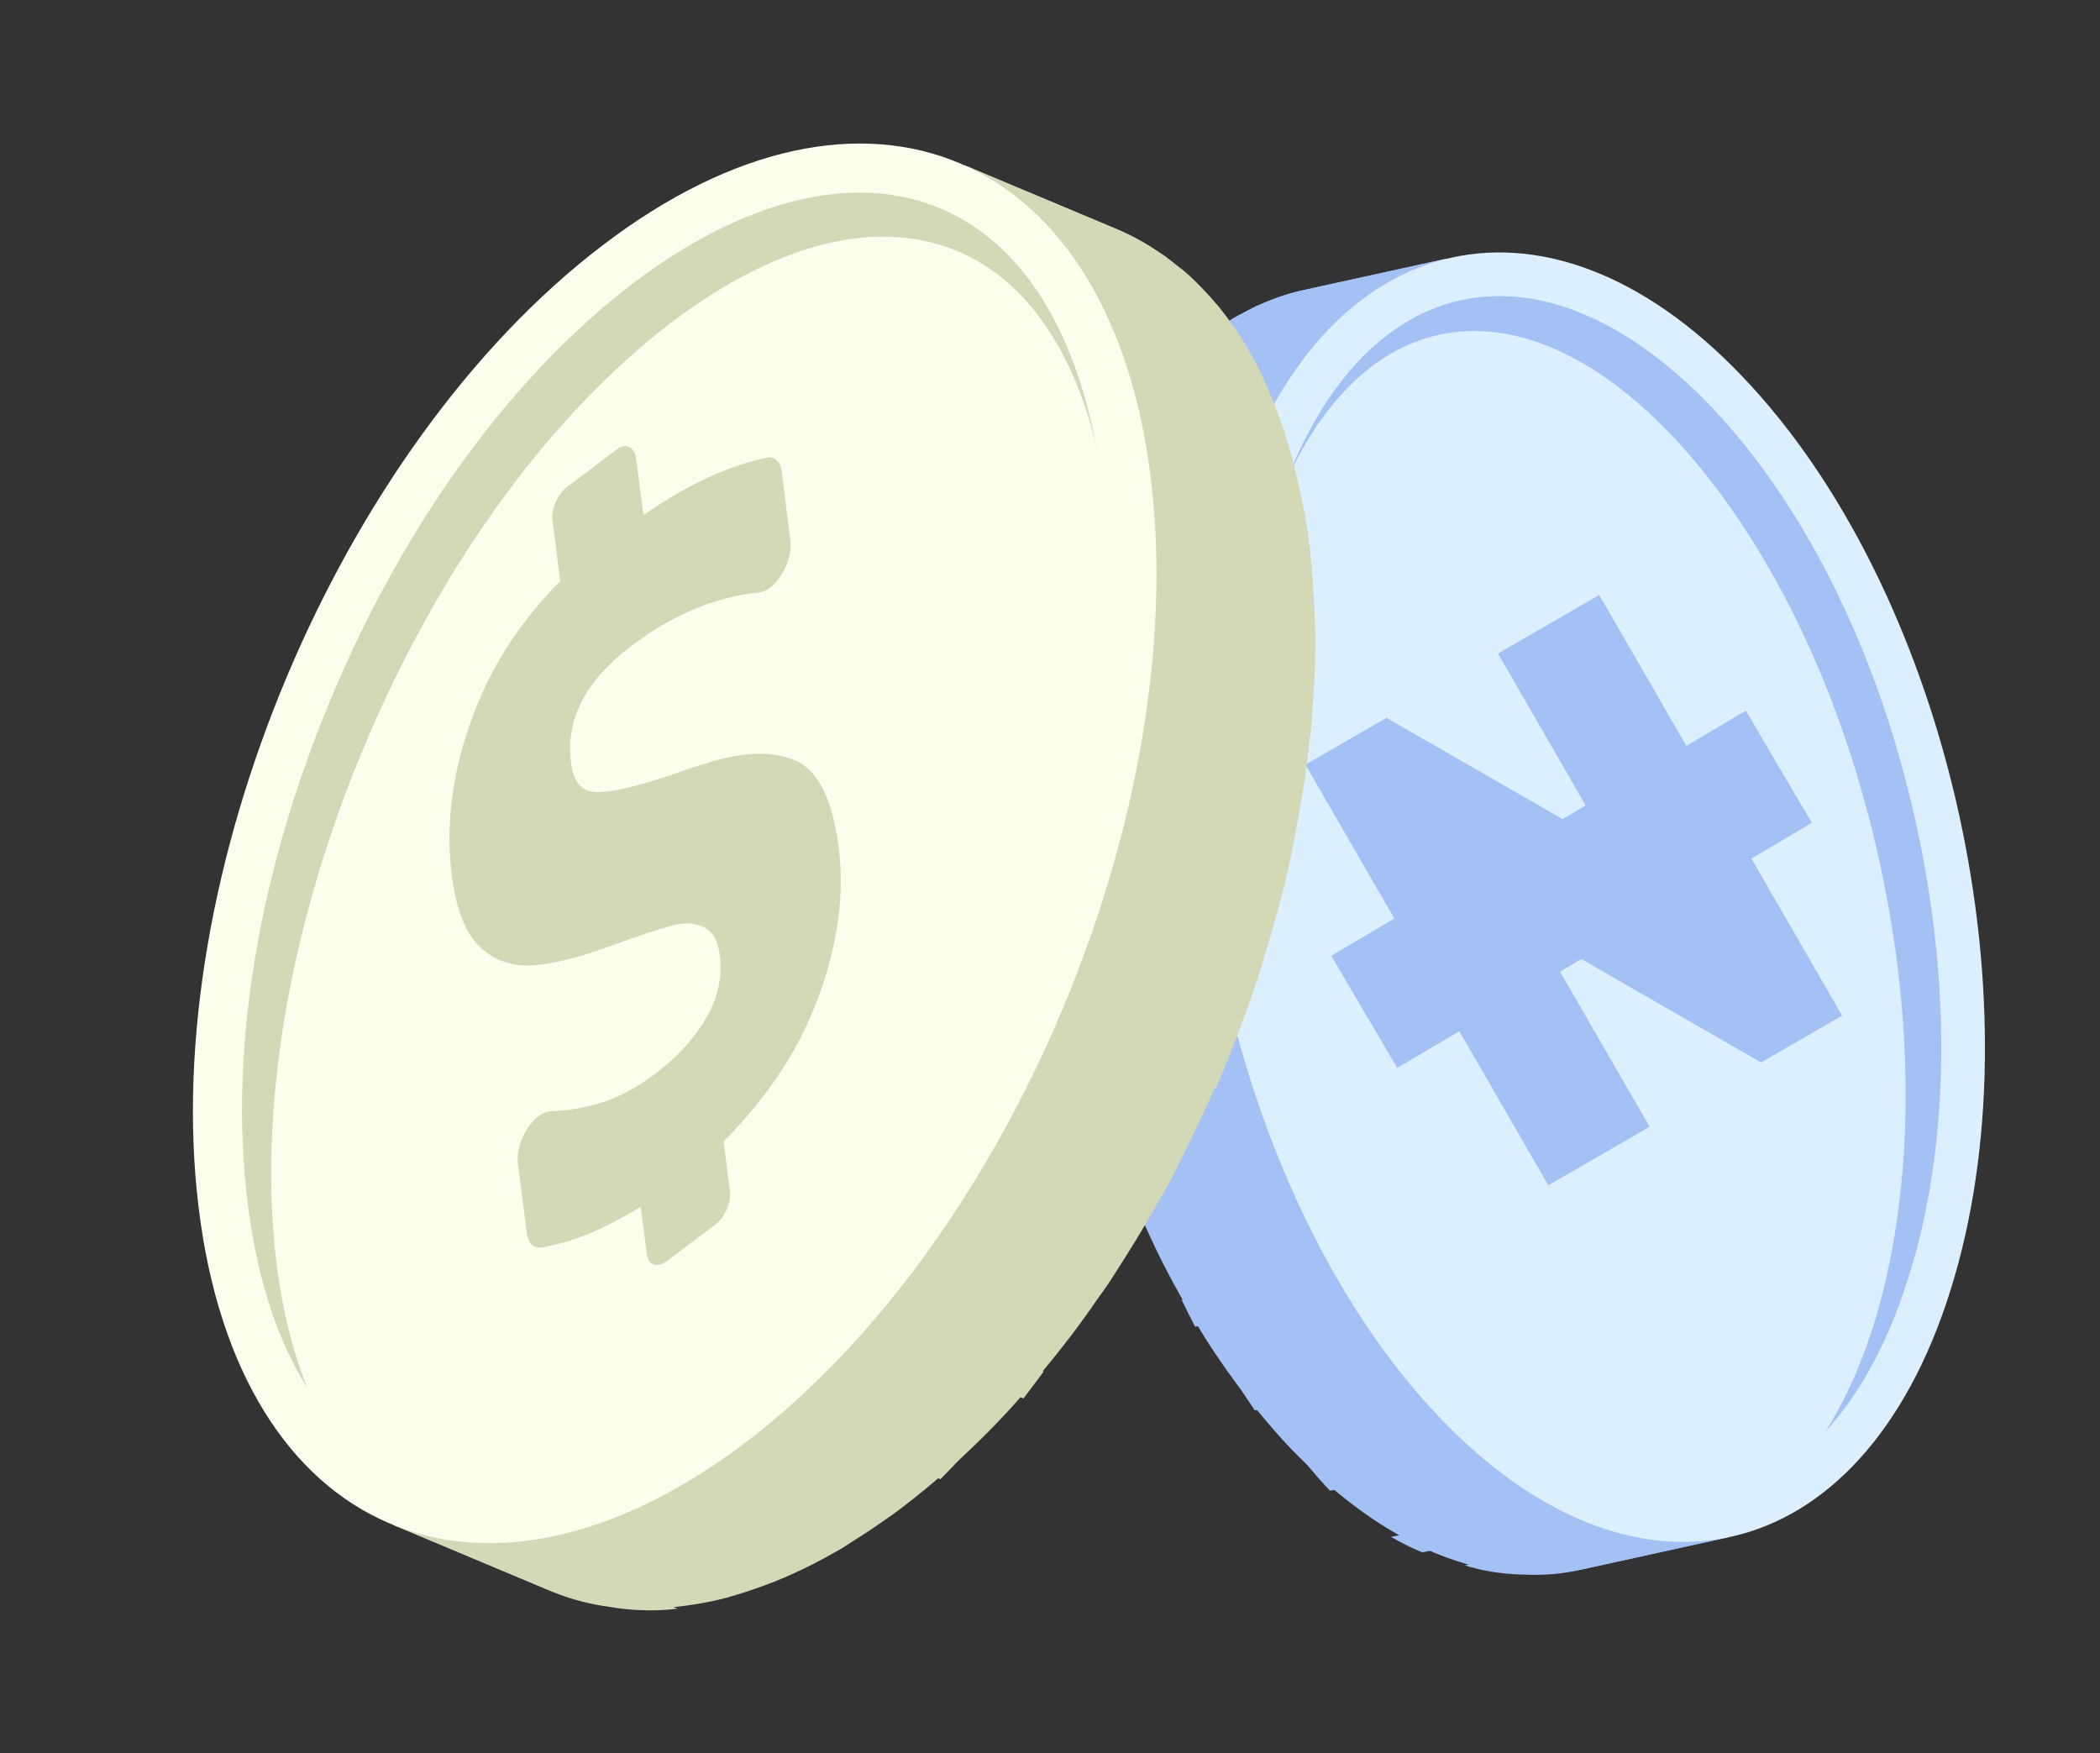 <svg width="430" height="359" viewBox="0 0 430 359" fill="none" xmlns="http://www.w3.org/2000/svg">
<rect x="0" y="0" width="430" height="359" fill="#333333" stroke="none"/>
<path d="M220.513 209.306C221.784 215.089 223.401 220.668 225.044 226.37C225.52 227.942 225.968 229.391 226.568 230.936C228.433 236.46 230.518 241.807 232.728 247.126C233.328 248.671 234.024 250.066 234.748 251.584C237.055 256.753 239.556 261.621 242.305 266.434C243.153 267.925 243.973 269.292 244.821 270.783C247.516 275.351 250.405 279.617 253.542 283.83C254.638 285.266 255.707 286.579 256.803 288.015C258.763 290.422 260.696 292.706 262.753 294.963C264.481 296.905 266.278 298.574 267.952 300.27C269.42 301.624 270.888 302.978 272.206 304.237C276.529 307.93 280.718 311.009 285.047 313.54C287.286 314.854 289.348 315.949 291.534 317.016C294.572 318.412 297.681 319.535 300.735 320.412C303.638 321.193 306.611 321.7 309.433 322.112C311.03 322.277 312.752 322.414 314.295 322.333C317.559 322.39 320.591 321.981 323.72 321.423L353.871 314.796L354.248 313.552L354.722 312.158L355.826 308.303L355.799 308.18C358.205 306.103 360.459 303.931 362.632 301.39C364.195 299.627 365.705 297.618 367.187 295.486C370.055 291.373 372.691 286.795 374.944 281.656C375.736 279.934 376.501 278.089 377.266 276.244C378.268 273.702 379.146 271.187 379.997 268.549C380.848 265.911 381.548 263.177 382.248 260.443C382.668 258.803 383.061 257.04 383.454 255.276C384.563 250.26 385.369 245.052 385.9 239.775C386.072 238.189 386.217 236.481 386.361 234.772C386.866 229.372 387.067 223.781 386.994 218.121C387.042 216.563 386.938 214.909 386.959 213.227C386.876 209.892 386.766 206.433 386.408 203.029L388.616 195.32L388.826 194.499L378.441 147.248L378.111 146.933L372.75 140.888C371.524 137.674 370.324 134.584 368.974 131.398C368.374 129.853 367.677 128.458 366.953 126.94C364.647 121.771 362.146 116.903 359.521 112.062C358.673 110.572 357.852 109.204 357.004 107.714C354.309 103.146 351.393 98.756 348.283 94.667C347.187 93.231 346.242 91.891 345.022 90.482C343.035 87.952 341.075 85.545 338.894 83.315C337.194 81.496 335.493 79.677 333.847 78.104C332.378 76.749 331.034 75.368 329.593 74.137C325.393 70.416 321.081 67.365 316.752 64.834C314.636 63.493 312.451 62.425 310.265 61.358C307.226 59.961 304.091 58.716 301.064 57.962C300.789 57.894 300.513 57.825 300.362 57.729L297.949 55.035L296.194 52.969L266.167 59.569C263.092 60.374 260.071 61.425 257.104 62.722C255.821 63.391 254.537 64.06 253.253 64.73C250.713 66.191 248.253 68.021 245.821 69.975C243.416 72.051 241.065 74.374 238.892 76.916C237.328 78.678 235.819 80.687 234.46 82.792C231.592 86.905 229.08 91.456 226.704 96.622C225.912 98.344 225.146 100.189 224.381 102.034C223.352 104.453 222.474 106.968 221.623 109.606C220.799 112.367 219.975 115.128 219.302 117.985C218.882 119.625 218.489 121.389 218.097 123.152C216.988 128.168 216.181 133.377 215.65 138.653C215.479 140.239 215.334 141.948 215.189 143.656C214.712 149.179 214.483 154.647 214.556 160.307C214.509 161.865 214.612 163.519 214.591 165.201C214.692 170.984 215.164 176.685 215.788 182.481C216.015 184.108 216.092 185.64 216.319 187.266C217.067 193.036 218.09 198.874 219.237 204.685C219.837 206.23 220.161 207.706 220.513 209.306Z" fill="#A4C1F5"/>
<path d="M253.653 64.705C254.88 63.905 256.135 63.231 257.418 62.684C260.293 61.256 263.252 60.208 266.294 59.539L295.741 53.067L296.6 54.072L297.458 55.077L299.857 57.865C300.128 57.938 300.399 58.011 300.549 58.111L246.4 70.012C248.771 68.032 251.17 66.179 253.653 64.705Z" fill="#A4C1F5"/>
<path d="M238.573 77.833L310.936 61.928C313.098 62.777 315.311 63.856 317.423 65.077L234.005 83.412C235.41 81.418 236.967 79.51 238.573 77.833Z" fill="#A4C1F5"/>
<path d="M226.748 97.208L329.921 74.532C331.343 75.664 332.79 76.911 334.112 78.186L224.351 102.31C225.117 100.456 225.933 98.832 226.748 97.208Z" fill="#A4C1F5"/>
<path d="M219.411 118.646L345.318 90.972C346.366 92.187 347.438 93.516 348.51 94.846L218.261 123.473C218.553 121.844 218.994 120.302 219.411 118.646Z" fill="#A4C1F5"/>
<path d="M215.639 139.301L357.533 108.114C358.335 109.382 359.161 110.766 359.988 112.149L215.103 143.994C215.149 142.419 215.444 140.789 215.639 139.301Z" fill="#A4C1F5"/>
<path d="M215.218 160.742L366.907 127.402C367.58 128.698 368.156 130.137 368.854 131.549L215.189 165.323C215.108 163.776 215.15 162.201 215.218 160.742Z" fill="#A4C1F5"/>
<path d="M216.591 183.316L378.295 147.775L378.62 148.074L379.502 152.084L217.056 187.789C216.894 186.464 216.805 184.876 216.591 183.316Z" fill="#A4C1F5"/>
<path d="M219.431 205.566L383.34 169.54L384.3 173.904L220.39 209.93C220.062 208.437 219.759 207.059 219.431 205.566Z" fill="#A4C1F5"/>
<path d="M388.943 195.037L388.723 195.808L227.143 231.321C226.691 229.856 226.141 228.532 225.689 227.066L388.135 191.362L388.943 195.037Z" fill="#A4C1F5"/>
<path d="M387.172 219.025L235.361 252.392C234.586 250.636 233.901 248.699 233.093 246.79L386.758 213.016C386.948 215.061 387.015 217.133 387.172 219.025Z" fill="#A4C1F5"/>
<path d="M385.179 240.813L244.72 271.684C243.823 269.955 242.892 268.073 241.96 266.191L385.381 234.668C385.325 236.768 385.235 238.714 385.179 240.813Z" fill="#A4C1F5"/>
<path d="M382.726 261.177L256.95 288.821C255.801 287.148 254.617 285.321 253.434 283.494L383.684 254.866C383.376 257.021 383.067 259.175 382.726 261.177Z" fill="#A4C1F5"/>
<path d="M375.514 282.587L272.348 305.262C270.825 303.671 269.267 301.926 267.834 300.154L377.595 276.03C376.946 278.42 376.23 280.504 375.514 282.587Z" fill="#A4C1F5"/>
<path d="M362.186 302.291L291.25 317.882C289.115 317.027 286.93 315.942 284.843 314.715L366.798 296.702C365.295 298.718 363.766 300.62 362.186 302.291Z" fill="#A4C1F5"/>
<path d="M354.429 312.205L353.949 313.608L353.568 314.86L323.132 321.55C320 322.238 316.913 322.527 313.618 322.473C312.033 322.432 310.323 322.418 308.711 322.253C305.765 321.992 302.89 321.456 299.933 320.548L355.546 308.325L354.429 312.205Z" fill="#A4C1F5"/>
<path d="M399.367 264.269C417.597 206.453 399.389 123.61 358.676 79.136C318.087 34.634 270.355 45.383 252.248 103.173C234.142 160.962 252.35 243.805 292.939 288.306C333.652 332.781 381.261 322.059 399.367 264.269Z" fill="#DCEFFE"/>
<path d="M392.343 168.635C384.975 135.112 370.709 105.56 352.097 85.103C334.728 66.181 315.917 57.783 299.115 61.476C282.19 65.196 268.688 80.954 260.812 105.812C252.52 132.312 251.988 165.246 259.356 198.768C266.724 232.291 280.99 261.843 299.603 282.3C316.971 301.222 335.659 309.647 352.461 305.954C369.386 302.234 383.011 286.449 390.764 261.618C399.179 235.091 399.711 202.158 392.343 168.635Z" fill="#A4C1F5"/>
<path d="M384.843 176.383C377.475 142.861 363.473 113.251 345.507 92.651C328.784 73.588 310.75 65.019 294.603 68.568C278.457 72.117 265.485 87.759 258.255 112.475C250.61 138.832 250.342 171.708 257.71 205.23C265.078 238.753 278.957 268.39 297.046 288.963C313.769 308.026 331.803 316.595 347.95 313.046C364.096 309.497 377.068 293.855 384.298 269.139C391.943 242.782 392.211 209.906 384.843 176.383Z" fill="#DCEFFE"/>
<path d="M306.723 133.818L329.458 173.196L283.902 146.994L267.304 156.577L317.036 242.714L337.783 230.736L315.048 191.359L360.604 217.561L377.201 207.978L327.47 121.84L306.723 133.818Z" fill="#A4C1F5"/>
<rect width="26.642" height="98.604" transform="matrix(0.507 0.862 -0.861 0.509 357.487 145.526)" fill="#A4C1F5"/>
<path d="M248.972 222.138C246.39 228.288 243.469 234.142 240.494 240.127C239.648 241.773 238.858 243.288 237.881 244.879C234.699 250.623 231.308 256.126 227.787 261.573C226.81 263.164 225.758 264.569 224.65 266.105C221.052 271.367 217.302 276.257 213.29 281.037C212.051 282.518 210.867 283.868 209.628 285.348C205.726 289.867 201.671 294.013 197.353 298.049C195.852 299.42 194.406 300.66 192.905 302.03C190.254 304.303 187.657 306.445 184.93 308.532C182.629 310.337 180.308 311.825 178.117 313.368C176.222 314.573 174.328 315.779 172.619 316.909C167.1 320.132 161.856 322.702 156.569 324.638C153.833 325.644 151.337 326.443 148.711 327.187C145.077 328.125 141.423 328.745 137.878 329.104C134.519 329.387 131.14 329.353 127.946 329.243C126.152 329.106 124.227 328.914 122.544 328.515C118.935 327.923 115.677 326.863 112.344 325.617L80.473 312.236L80.311 310.783L80.074 309.144L79.645 304.655L79.7 304.524C77.473 301.742 75.433 298.885 73.558 295.635C72.195 293.369 70.942 290.842 69.743 288.184C67.423 283.054 65.454 277.456 64.022 271.314C63.501 269.248 63.034 267.051 62.568 264.855C61.983 261.839 61.529 258.878 61.13 255.786C60.731 252.694 60.519 249.526 60.306 246.359C60.178 244.458 60.105 242.426 60.033 240.395C59.836 234.617 60.011 228.688 60.503 222.738C60.638 220.948 60.828 219.027 61.017 217.105C61.564 211.025 62.484 204.792 63.721 198.539C63.987 196.804 64.439 194.993 64.759 193.126C65.532 189.449 66.359 185.641 67.449 181.942L66.591 172.963L66.527 172.013L87.623 121.766L88.05 121.484L95.193 115.863C97.201 112.55 99.154 109.368 101.293 106.111C102.269 104.52 103.322 103.115 104.43 101.579C108.027 96.317 111.777 91.427 115.659 86.592C116.897 85.111 118.081 83.761 119.32 82.281C123.223 77.763 127.333 73.485 131.595 69.58C133.096 68.209 134.411 66.915 136.043 65.599C138.75 63.195 141.401 60.922 144.26 58.89C146.505 57.216 148.751 55.542 150.886 54.13C152.781 52.925 154.544 51.664 156.384 50.59C161.772 47.311 167.147 44.796 172.434 42.86C175.04 41.799 177.666 41.055 180.293 40.311C183.926 39.374 187.635 38.622 191.125 38.394C191.443 38.374 191.76 38.353 191.946 38.277L195.155 35.777L197.511 33.841L229.251 47.167C232.475 48.675 235.589 50.444 238.593 52.475C239.871 53.473 241.149 54.471 242.427 55.47C244.928 57.597 247.264 60.117 249.545 62.768C251.771 65.55 253.887 68.593 255.763 71.843C257.126 74.108 258.379 76.635 259.446 79.238C261.766 84.368 263.604 89.911 265.168 96.109C265.689 98.174 266.155 100.371 266.621 102.568C267.261 105.453 267.715 108.414 268.114 111.506C268.458 114.729 268.802 117.951 268.96 121.25C269.088 123.15 269.16 125.182 269.233 127.213C269.43 132.991 269.255 138.92 268.762 144.87C268.628 146.661 268.438 148.582 268.249 150.503C267.646 156.715 266.782 162.816 265.545 169.069C265.279 170.805 264.827 172.616 264.506 174.482C263.215 180.866 261.529 187.085 259.658 193.379C259.075 195.135 258.678 196.816 258.095 198.572C256.093 204.811 253.773 211.071 251.322 217.276C250.345 218.867 249.686 220.437 248.972 222.138Z" fill="#D3D8B6"/>
<path d="M241.99 55.363C240.802 54.231 239.556 53.233 238.254 52.37C235.378 50.213 232.331 48.459 229.116 47.109L197.989 34.041L196.838 34.982L195.686 35.922L192.474 38.529C192.16 38.556 191.846 38.582 191.661 38.663L248.898 62.694C246.69 60.026 244.425 57.493 241.99 55.363Z" fill="#D3D8B6"/>
<path d="M255.926 72.923L179.436 40.809C176.88 41.316 174.222 42.067 171.645 42.996L259.821 80.017C258.679 77.527 257.354 75.103 255.926 72.923Z" fill="#D3D8B6"/>
<path d="M265 96.748L155.943 50.961C154.145 51.93 152.296 53.021 150.578 54.167L266.599 102.879C266.135 100.672 265.567 98.71 265 96.748Z" fill="#D3D8B6"/>
<path d="M268.702 121.959L135.613 66.081C134.211 67.216 132.758 68.474 131.305 69.731L268.983 127.535C268.994 125.672 268.822 123.877 268.702 121.959Z" fill="#D3D8B6"/>
<path d="M268.644 145.589L118.657 82.617C117.515 83.862 116.322 85.228 115.129 86.594L268.276 150.893C268.548 149.14 268.556 147.276 268.644 145.589Z" fill="#D3D8B6"/>
<path d="M264.726 169.419L104.386 102.1C103.379 103.401 102.451 104.879 101.393 106.302L263.822 174.498C264.227 172.801 264.502 171.049 264.726 169.419Z" fill="#D3D8B6"/>
<path d="M258.601 194.142L87.674 122.379L87.255 122.645L85.465 126.91L257.175 199.003C257.624 197.568 258.047 195.828 258.601 194.142Z" fill="#D3D8B6"/>
<path d="M250.927 218.214L77.67 145.472L75.721 150.113L248.979 222.855C249.646 221.268 250.261 219.802 250.927 218.214Z" fill="#D3D8B6"/>
<path d="M66.286 172.585L66.37 173.482L237.166 245.191C237.963 243.658 238.84 242.302 239.637 240.77L67.927 168.677L66.286 172.585Z" fill="#D3D8B6"/>
<path d="M63.34 199.504L223.809 266.877C225.022 265.087 226.172 263.08 227.453 261.128L65.023 192.932C64.396 195.159 63.899 197.44 63.34 199.504Z" fill="#D3D8B6"/>
<path d="M61.085 224.032L209.554 286.367C210.897 284.632 212.307 282.734 213.718 280.836L62.117 217.187C61.75 219.523 61.452 221.696 61.085 224.032Z" fill="#D3D8B6"/>
<path d="M59.628 247.075L192.577 302.894C194.186 301.271 195.863 299.485 197.54 297.699L59.862 239.895C59.761 242.343 59.66 244.791 59.628 247.075Z" fill="#D3D8B6"/>
<path d="M80.386 309.258L80.627 310.908L80.792 312.371L112.964 325.878C116.274 327.268 119.617 328.207 123.259 328.807C125.014 329.079 126.901 329.406 128.71 329.547C132.01 329.848 135.288 329.831 138.732 329.418L79.948 304.738L80.386 309.258Z" fill="#D3D8B6"/>
<path d="M40.66 247.162C32.382 179.481 69.368 91.388 123.314 50.294C177.131 9.146 227.533 30.615 235.681 98.241C243.828 165.867 206.842 253.96 153.026 295.109C99.079 336.202 48.807 314.788 40.66 247.162Z" fill="#F9FFEC"/>
<path d="M67.932 142.664C82.899 107.016 104.655 77.148 129.344 58.224C152.348 40.75 174.792 35.219 192.552 42.676C210.442 50.187 222.101 70.344 225.702 99.451C229.427 130.459 223.286 167.037 208.319 202.684C193.352 238.332 171.596 268.2 146.907 287.125C123.903 304.598 101.59 310.183 83.83 302.727C65.94 295.216 54.15 275.004 50.679 245.952C46.825 214.89 52.965 178.311 67.932 142.664Z" fill="#D3D8B6"/>
<path d="M74.615 152.749C89.582 117.101 111.06 87.116 135.064 67.904C157.386 50.144 179.009 44.269 196.076 51.434C213.143 58.6 224.242 78.522 227.161 107.342C230.201 138.062 223.781 174.524 208.814 210.171C193.848 245.819 172.5 275.858 148.366 295.016C126.044 312.776 104.421 318.651 87.354 311.485C70.286 304.32 59.188 284.398 56.269 255.578C53.229 224.857 59.649 188.396 74.615 152.749Z" fill="#F9FFEC"/>
<path d="M136.449 258.291L146.452 250.757C148.468 249.287 149.846 246.005 149.428 243.668L148.165 233.719C157.287 224.58 163.789 214.649 167.724 203.794C171.604 193.072 172.951 182.829 171.731 173.516C170.467 163.567 167.418 157.5 162.605 155.634C157.848 153.637 151.646 153.967 144.057 156.493C143.363 156.665 141.226 157.311 138.097 158.468C131.014 160.899 125.837 162.122 122.698 162.193C119.371 162.341 117.511 160.479 116.983 156.552C115.653 147.501 119.786 139.509 129.172 132.333C134.658 128.152 140.475 125.035 146.567 123.115C149.585 122.221 152.493 121.589 155.235 121.351C156.062 121.235 156.943 120.987 157.67 120.366C160.226 118.351 162.309 114.13 161.803 110.521L160.067 96.514C159.803 94.55 158.57 93.415 157.05 93.703C149.394 95.275 140.934 99.135 131.746 105.467L130.241 93.873C129.878 91.404 128.028 90.628 126.144 92.153L116.14 99.687C114.124 101.157 112.747 104.438 113.164 106.775L114.714 119.006C106.374 127.393 100.17 136.986 96.422 147.765C92.541 158.487 91.272 168.917 92.48 178.997C93.359 186.16 95.308 191.147 98.325 193.957C101.342 196.768 105.02 198.004 109.36 197.664C113.7 197.325 119.119 195.894 125.564 193.505C131.071 191.494 135.026 190.221 137.482 189.554C139.939 188.886 142.12 188.876 144.047 189.839C145.897 190.616 147.064 192.65 147.416 195.886C147.888 199.944 147.083 204.084 144.68 208.324C142.333 212.434 138.873 216.231 134.489 219.64C129.674 223.331 124.585 225.827 119.386 226.732C117.172 227.192 115.013 227.521 112.832 227.531C111.874 227.592 111.069 228.027 110.21 228.592C107.654 230.607 105.571 234.828 106.077 238.437L107.89 252.631C108.154 254.595 109.387 255.73 110.907 255.442C113.947 254.865 116.911 254.102 119.72 252.966C123.223 251.657 127.056 249.561 131.187 247.127L132.407 256.44C132.583 258.984 134.433 259.761 136.449 258.291Z" fill="#D3D8B6"/>
</svg>
